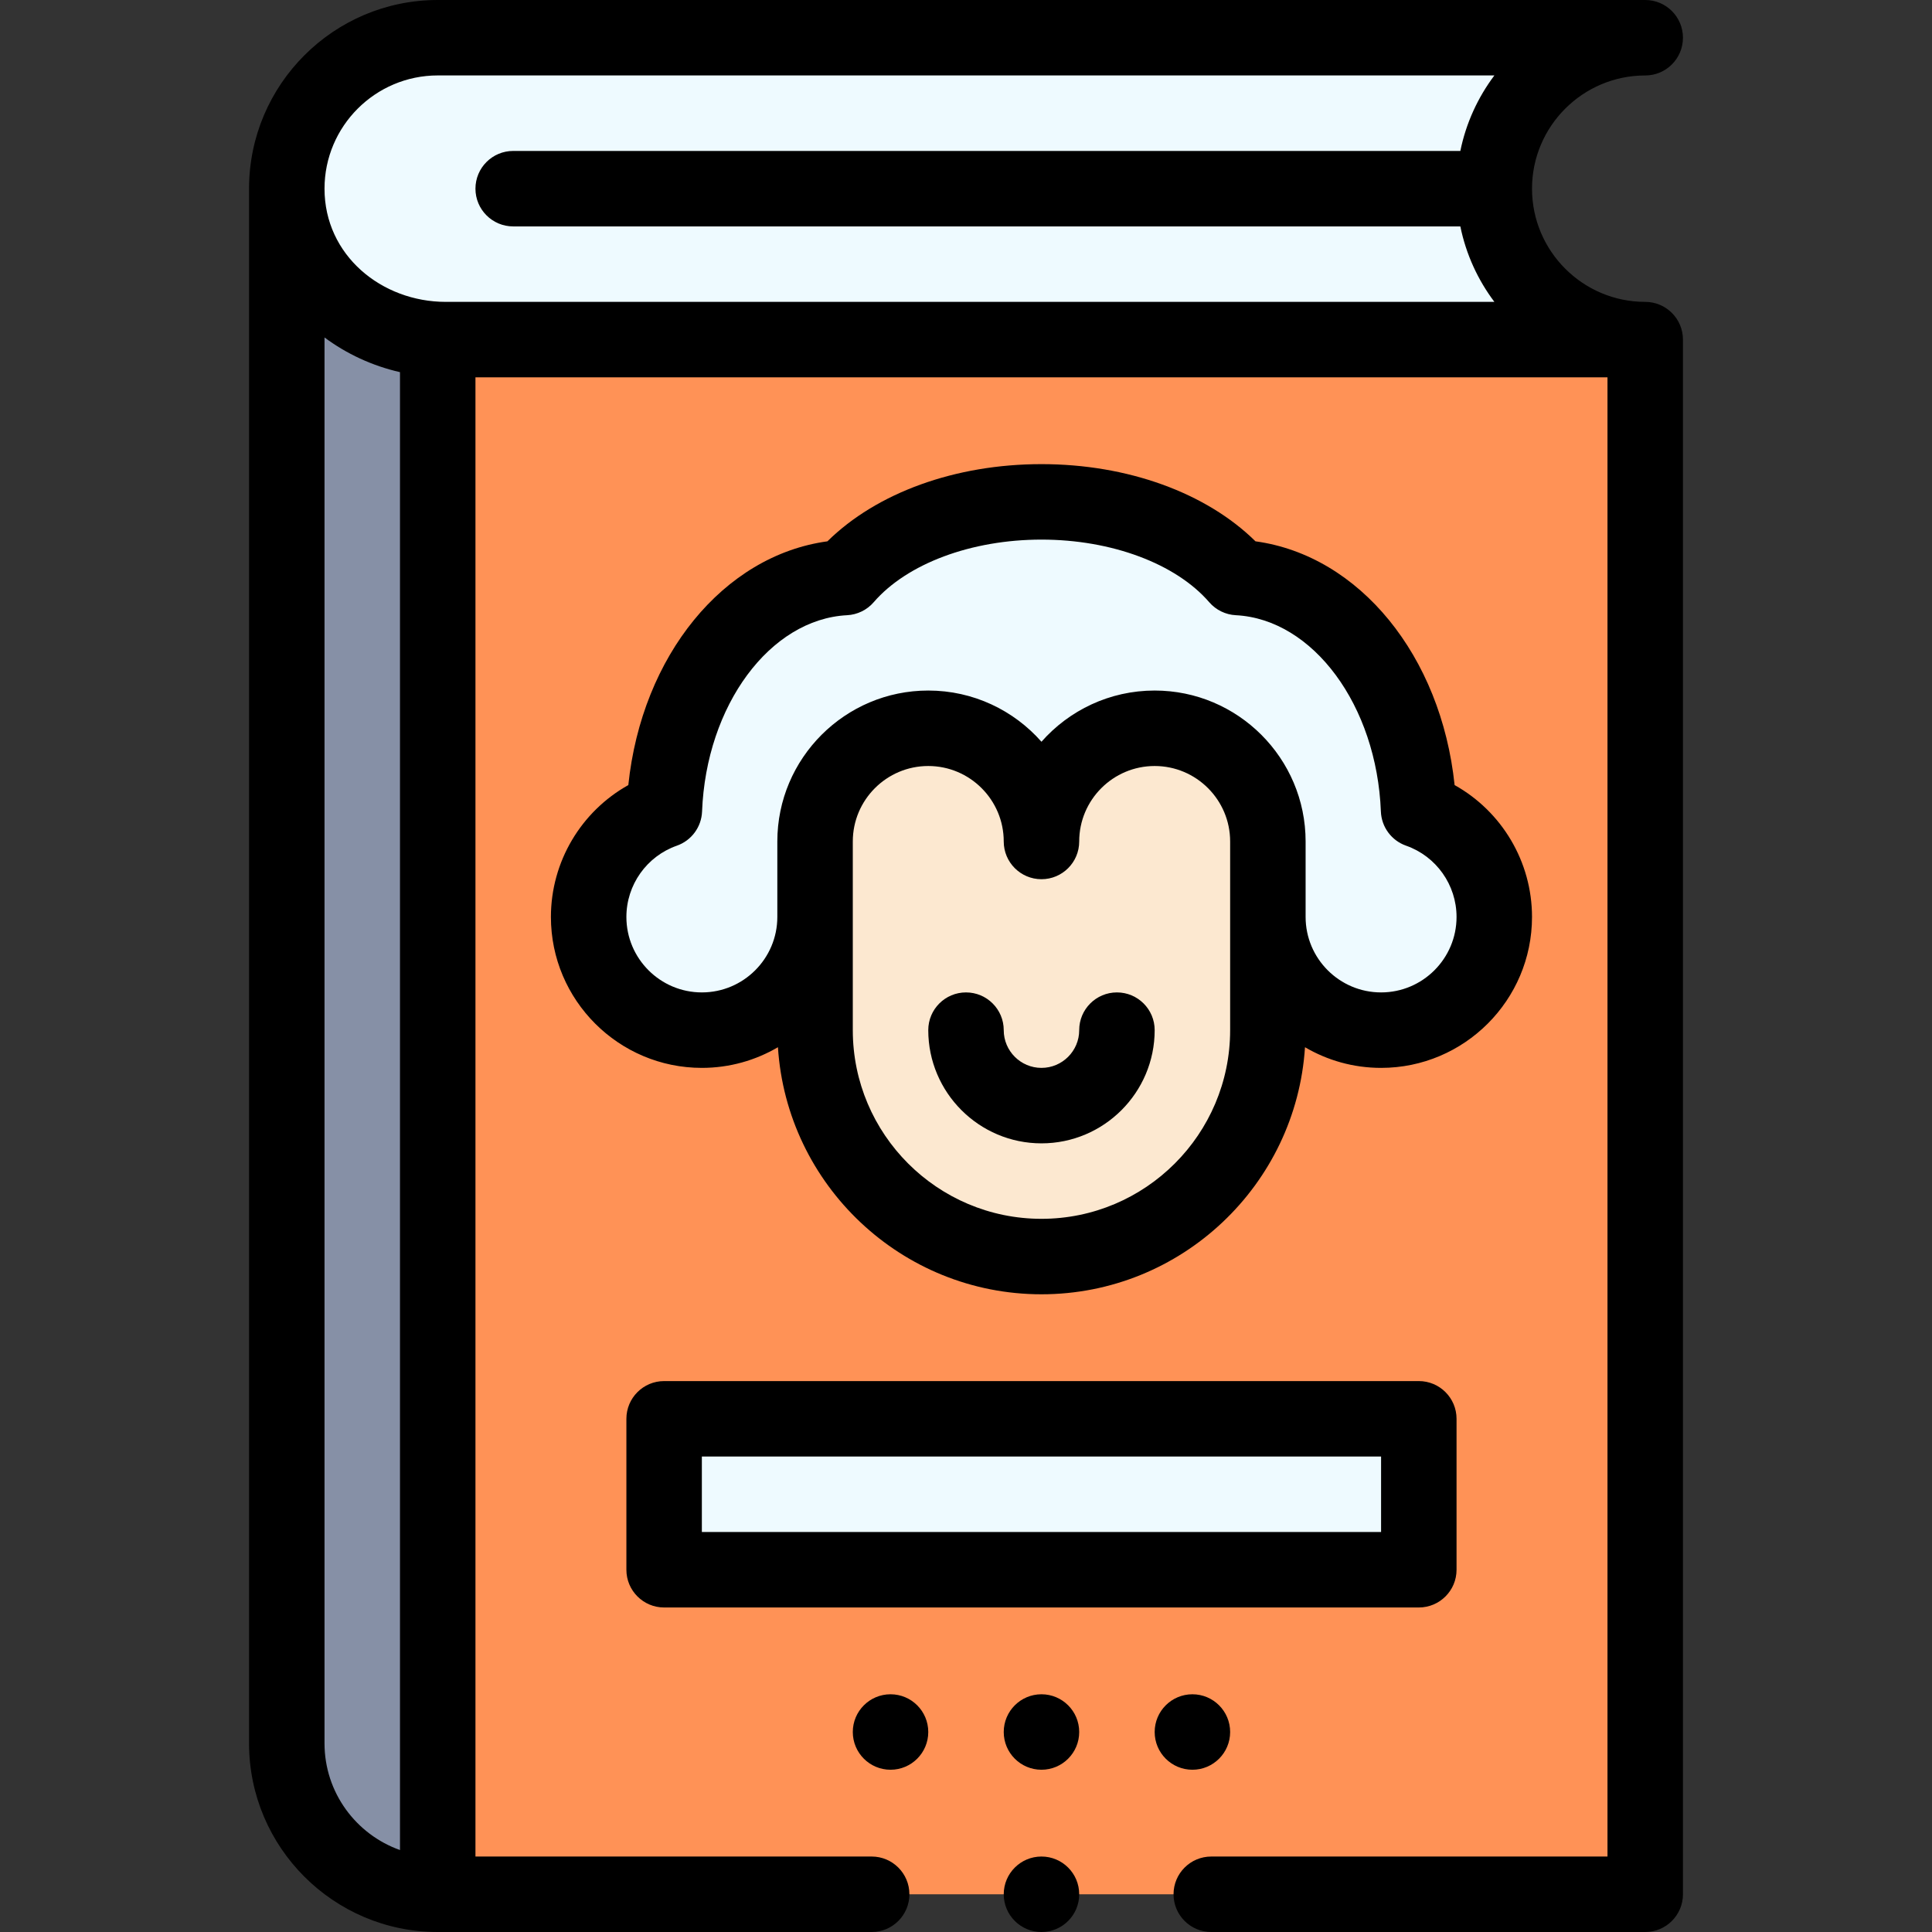 <svg id="Capa_1" enable-background="new 0 0 512 512" height="512" viewBox="0 0 512 512" width="512" xmlns="http://www.w3.org/2000/svg"><rect x="0" y="0" width="512" height="512" fill="#333333" stroke="none"/><g><g><path d="m76 50v412c0 22.09 17.91 40 40 40v-412.06z" fill="#8690a6"/><path d="m436 90v412h-320v-412.06c.71.04 1.42.06 2.14.06z" fill="#ff9256"/><g fill="#eefaff"><path d="m396 50c0 22.09 17.91 40 40 40h-317.86c-21.846 0-42.14-16.267-42.14-40 0-22.09 17.91-40 40-40h320c-22.09 0-40 17.91-40 40z"/><path d="m375.94 214.68c11.68 4.1 20.06 15.23 20.06 28.32 0 16.57-13.43 30-30 30s-30-13.43-30-30v-20c0-16.57-13.43-30-30-30s-30 13.43-30 30c0-16.57-13.43-30-30-30s-30 13.43-30 30v20c0 16.57-13.43 30-30 30s-30-13.43-30-30c0-13.09 8.38-24.22 20.06-28.32 1.3-33.49 22.09-60.3 47.92-61.63 10.36-11.98 29.78-20.05 52.02-20.05s41.65 8.07 52.02 20.05c25.83 1.33 46.62 28.14 47.92 61.63z"/><path d="m176 376h200v40h-200z"/></g><path d="m336 273c0 33.14-26.86 60-60 60s-60-26.86-60-60c0-23.289 0-28.4 0-50 0-16.57 13.43-30 30-30s30 13.43 30 30c0-16.57 13.43-30 30-30s30 13.43 30 30z" fill="#fce8d0"/></g><g><circle cx="316" cy="459" r="10"/><circle cx="276" cy="459" r="10"/><circle cx="236" cy="459" r="10"/><path d="m206.162 277.525c2.342 36.495 32.762 65.475 69.838 65.475s67.496-28.98 69.838-65.475c5.925 3.474 12.812 5.475 20.162 5.475 22.056 0 40-17.944 40-40 0-14.653-8.019-27.97-20.512-34.946-3.573-34.266-25.215-60.826-52.768-64.598-13.059-12.874-33.899-20.456-56.72-20.456-22.83 0-43.671 7.582-56.724 20.457-27.553 3.771-49.192 30.331-52.764 64.597-12.493 6.976-20.512 20.292-20.512 34.946 0 22.056 17.944 40 40 40 7.35 0 14.237-2.001 20.162-5.475zm119.838-4.525c0 27.57-22.43 50-50 50s-50-22.43-50-50v-50c0-11.028 8.972-20 20-20s20 8.972 20 20c0 5.522 4.478 10 10 10s10-4.478 10-10c0-11.028 8.972-20 20-20s20 8.972 20 20zm-160-30c0-8.487 5.374-16.077 13.373-18.885 3.872-1.359 6.521-4.947 6.68-9.048 1.091-28.122 17.977-50.977 38.441-52.031 2.721-.14 5.268-1.384 7.05-3.445 8.85-10.234 25.885-16.591 44.456-16.591 18.563 0 35.599 6.358 44.459 16.595 1.782 2.059 4.327 3.302 7.046 3.441 20.465 1.055 37.351 23.909 38.443 52.031.159 4.102 2.808 7.688 6.68 9.048 7.998 2.808 13.372 10.398 13.372 18.885 0 11.028-8.972 20-20 20s-20-8.972-20-20v-20c0-22.056-17.944-40-40-40-11.934 0-22.665 5.254-30 13.569-7.335-8.315-18.066-13.569-30-13.569-22.056 0-40 17.944-40 40v20c0 11.028-8.972 20-20 20s-20-8.972-20-20z"/><path d="m296 263c-5.522 0-10 4.478-10 10 0 5.514-4.486 10-10 10s-10-4.486-10-10c0-5.522-4.478-10-10-10s-10 4.478-10 10c0 16.542 13.458 30 30 30s30-13.458 30-30c0-5.522-4.478-10-10-10z"/><path d="m386 416v-40c0-5.522-4.478-10-10-10h-200c-5.523 0-10 4.478-10 10v40c0 5.522 4.477 10 10 10h200c5.522 0 10-4.478 10-10zm-20-10h-180v-20h180z"/><circle cx="276" cy="502" r="10"/><path d="m66 50v412c0 27.57 22.43 50 50 50h115c5.523 0 10-4.478 10-10s-4.477-10-10-10h-105v-392h300v392h-105c-5.522 0-10 4.478-10 10s4.478 10 10 10h115c5.522 0 10-4.478 10-10v-412c0-5.522-4.478-10-10-10-16.542 0-30-13.458-30-30s13.458-30 30-30c5.522 0 10-4.478 10-10s-4.478-10-10-10h-320c-27.57 0-50 22.43-50 50zm40 440.28c-11.639-4.128-20-15.243-20-28.28v-372.569c5.824 4.33 12.625 7.51 20 9.192zm30-430.28h251.006c1.505 7.386 4.645 14.183 9.021 20h-277.887c-17.006 0-32.14-12.343-32.14-30 0-16.542 13.458-30 30-30.01h280.027c-4.377 5.827-7.516 12.624-9.021 20.01h-251.006c-5.523 0-10 4.478-10 10s4.477 10 10 10z"/></g></g></svg>
